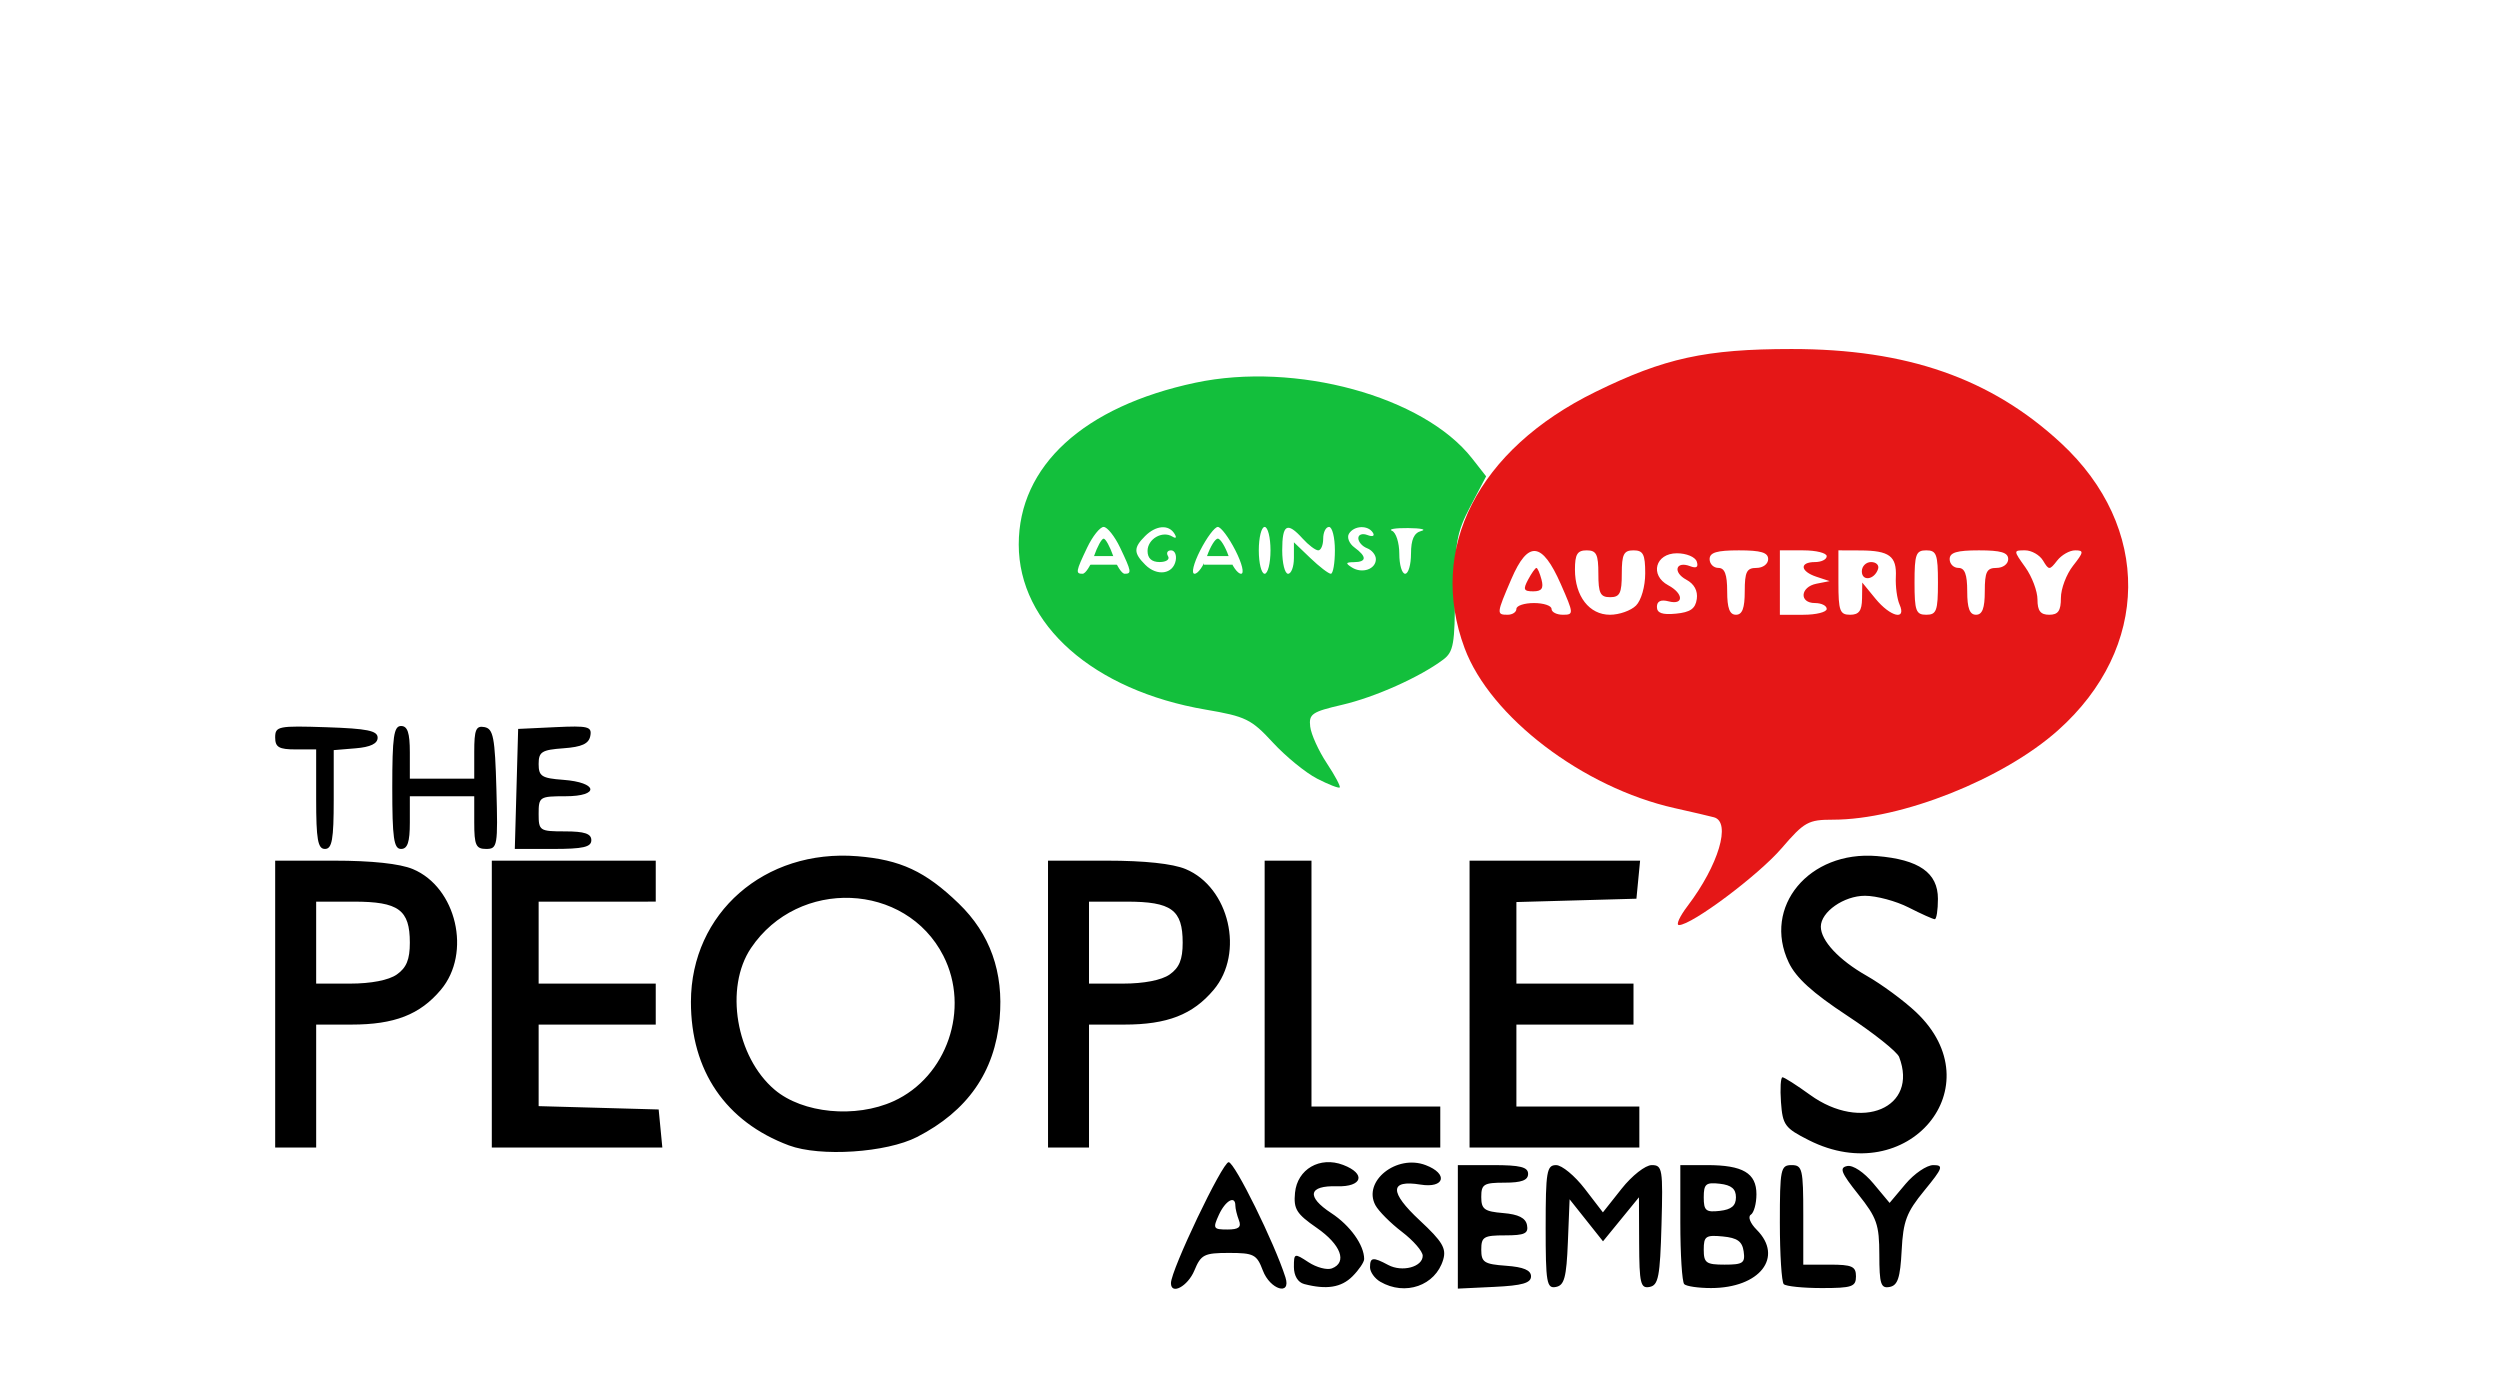 <svg xmlns="http://www.w3.org/2000/svg"
     xmlns:xlink="http://www.w3.org/1999/xlink"
     lang="en-GB"
     viewBox="0 0 436.085 239.846">

<title>People's Assembly Logo</title>

<defs>
<style type="text/css"><![CDATA[

svg > path, svg > g {
transform: translateY(-40px);
}

g {
transform: translateX(2px);
}

path {
stroke-width: 1.021; 
fill: rgb(0, 0, 0);
}

g path {
fill: rgb(19, 191, 60);
}

g + path {
fill: rgb(229, 23, 23);
}

rect {
fill: rgb(255, 255, 255);
}

]]></style>
</defs>

<path d="m 204.255,223.818 c 0,-2.277 8.976,-21.094 10.062,-21.094 1.049,0 8.015,14.124 9.909,20.093 1.04,3.276 -2.681,2.145 -3.943,-1.199 -1.057,-2.8 -1.566,-3.064 -5.915,-3.064 -4.324,0 -4.874,0.28 -6.028,3.064 -1.143,2.759 -4.085,4.344 -4.085,2.201 z m 11.854,-10.965 c -0.341,-0.888 -0.62,-2.037 -0.62,-2.553 0,-1.86 -1.739,-0.883 -2.878,1.615 -1.078,2.365 -0.969,2.553 1.477,2.553 1.988,0 2.487,-0.399 2.021,-1.615 z m 11.38,11.124 c -1.089,-0.284 -1.787,-1.445 -1.787,-2.969 0,-2.432 0.071,-2.455 2.545,-0.834 1.4,0.917 3.238,1.402 4.085,1.077 2.731,-1.048 1.568,-4.156 -2.646,-7.072 -3.548,-2.455 -4.065,-3.29 -3.791,-6.121 0.399,-4.121 4.338,-6.401 8.393,-4.859 4.05,1.54 3.379,3.866 -1.076,3.727 -4.981,-0.156 -5.394,1.798 -0.989,4.681 3.287,2.151 5.734,5.573 5.734,8.016 0,0.535 -0.919,1.892 -2.043,3.016 -1.95,1.95 -4.523,2.358 -8.426,1.339 z m 13.277,-0.399 c -0.983,-0.573 -1.787,-1.707 -1.787,-2.522 0,-1.765 0.504,-1.83 3.17,-0.403 2.434,1.303 6.022,0.347 6.022,-1.605 0,-0.776 -1.631,-2.655 -3.623,-4.175 -1.993,-1.52 -4.077,-3.611 -4.632,-4.648 -2.239,-4.184 3.697,-8.918 8.766,-6.99 3.996,1.519 3.323,4.082 -0.891,3.398 -5.43,-0.881 -5.472,1.278 -0.122,6.26 3.944,3.673 4.659,4.875 4.072,6.845 -1.347,4.523 -6.629,6.371 -10.974,3.84 z m 13.532,-9.572 v -10.772 h 6.128 c 4.766,0 6.128,0.34 6.128,1.532 0,1.106 -1.135,1.532 -4.085,1.532 -3.65,0 -4.085,0.266 -4.085,2.492 0,2.141 0.538,2.536 3.821,2.809 2.671,0.222 3.923,0.855 4.16,2.104 0.278,1.465 -0.411,1.787 -3.821,1.787 -3.73,0 -4.16,0.258 -4.16,2.494 0,2.205 0.504,2.531 4.34,2.809 3.038,0.22 4.34,0.774 4.34,1.846 0,1.166 -1.525,1.605 -6.383,1.836 l -6.383,0.304 z m 15.319,0.026 c 0,-9.686 0.188,-10.798 1.824,-10.798 1.003,0 3.249,1.855 4.992,4.122 l 3.168,4.122 3.264,-4.122 c 1.814,-2.291 4.149,-4.122 5.257,-4.122 1.865,0 1.974,0.669 1.701,10.456 -0.251,9.01 -0.538,10.503 -2.078,10.798 -1.577,0.302 -1.791,-0.599 -1.821,-7.648 l -0.034,-7.99 -3.135,3.838 -3.135,3.838 -2.912,-3.664 -2.912,-3.664 -0.302,7.475 c -0.249,6.165 -0.615,7.535 -2.089,7.817 -1.611,0.307 -1.787,-0.724 -1.787,-10.457 z m 24.17,9.968 c -0.374,-0.374 -0.681,-5.2 -0.681,-10.723 v -10.043 h 4.663 c 6.25,0 8.614,1.395 8.614,5.082 0,1.632 -0.443,3.241 -0.984,3.576 -0.549,0.34 -0.098,1.494 1.021,2.613 4.773,4.773 0.542,10.176 -7.97,10.176 -2.19,0 -4.288,-0.306 -4.663,-0.681 z m 10.369,-5.702 c -0.25,-1.761 -1.102,-2.373 -3.646,-2.618 -2.965,-0.286 -3.319,-0.04 -3.319,2.298 0,2.321 0.414,2.618 3.646,2.618 3.196,0 3.605,-0.283 3.319,-2.298 z m -1.348,-9.447 c 0,-1.469 -0.789,-2.133 -2.809,-2.366 -2.435,-0.28 -2.809,0.035 -2.809,2.366 0,2.331 0.374,2.646 2.809,2.366 2.02,-0.232 2.809,-0.897 2.809,-2.366 z m 8.34,15.149 c -0.374,-0.374 -0.681,-5.2 -0.681,-10.723 0,-9.362 0.138,-10.043 2.043,-10.043 1.882,0 2.043,0.681 2.043,8.681 v 8.681 h 4.596 c 3.915,0 4.596,0.303 4.596,2.043 0,1.809 -0.681,2.043 -5.957,2.043 -3.277,0 -6.264,-0.306 -6.638,-0.681 z m 16.671,-5.117 c -0.009,-5.279 -0.421,-6.464 -3.668,-10.543 -3.02,-3.794 -3.357,-4.657 -1.931,-4.946 0.998,-0.202 2.923,1.082 4.559,3.042 l 2.831,3.392 2.774,-3.297 c 1.526,-1.813 3.708,-3.297 4.849,-3.297 1.845,0 1.672,0.491 -1.567,4.445 -3.115,3.801 -3.687,5.315 -3.953,10.458 -0.246,4.766 -0.681,6.084 -2.098,6.354 -1.536,0.292 -1.789,-0.497 -1.797,-5.607 z M 137.615,199.796 c -11.032,-4.116 -17.115,-13.032 -17.094,-25.055 0.027,-15.464 12.857,-26.685 29.027,-25.387 7.51,0.603 11.865,2.631 17.669,8.23 5.495,5.3 7.884,12.013 7.151,20.094 -0.845,9.315 -5.606,16.142 -14.401,20.651 -5.351,2.743 -16.9,3.502 -22.352,1.468 z m 18.248,-7.708 c 9.324,-4.234 13.404,-16.131 8.695,-25.36 -6.562,-12.862 -25.294,-13.622 -33.556,-1.362 -4.655,6.907 -2.627,19.018 4.141,24.734 4.873,4.116 14.086,5 20.719,1.988 z m 159.672,6.805 c -4.202,-2.119 -4.581,-2.636 -4.871,-6.638 -0.173,-2.387 -0.054,-4.34 0.264,-4.34 0.318,0 2.481,1.379 4.808,3.064 8.97,6.498 18.941,2.261 15.54,-6.604 -0.351,-0.915 -4.431,-4.162 -9.067,-7.215 -6.062,-3.992 -8.924,-6.596 -10.196,-9.277 -4.605,-9.703 3.546,-19.539 15.379,-18.558 7.361,0.61 10.65,2.916 10.65,7.464 0,1.953 -0.248,3.551 -0.551,3.551 -0.303,0 -2.353,-0.919 -4.555,-2.043 -2.202,-1.123 -5.631,-2.043 -7.619,-2.043 -3.678,0 -7.7,2.816 -7.7,5.39 0,2.433 3.14,5.803 7.962,8.545 2.642,1.503 6.533,4.366 8.646,6.363 13.727,12.971 -1.404,31.058 -18.69,22.341 z M 48,175.149 v -25.021 h 10.246 c 6.607,0 11.496,0.522 13.765,1.47 7.619,3.184 10.281,14.649 4.888,21.058 -3.649,4.337 -8.095,6.067 -15.589,6.067 h -6.16 v 10.723 10.723 H 51.574 48 Z m 21.22,-5.164 c 1.681,-1.177 2.27,-2.616 2.27,-5.544 0,-5.741 -1.941,-7.164 -9.775,-7.164 h -6.565 v 7.149 7.149 h 5.9 c 3.687,0 6.752,-0.596 8.17,-1.59 z m 16.568,5.164 v -25.021 h 14.298 14.298 v 3.574 3.574 H 104.17 93.957 v 7.149 7.149 h 10.213 10.213 v 3.574 3.574 H 104.17 93.957 v 7.113 7.113 l 10.468,0.291 10.468,0.291 0.32,3.319 0.32,3.319 H 100.66 85.787 Z m 97.021,0 v -25.021 h 10.246 c 6.607,0 11.496,0.522 13.765,1.47 7.619,3.184 10.281,14.649 4.888,21.058 -3.649,4.337 -8.095,6.067 -15.589,6.067 h -6.16 v 10.723 10.723 h -3.574 -3.574 z m 21.22,-5.164 c 1.681,-1.177 2.27,-2.616 2.27,-5.544 0,-5.741 -1.941,-7.164 -9.775,-7.164 h -6.565 v 7.149 7.149 h 5.9 c 3.687,0 6.752,-0.596 8.17,-1.59 z m 16.568,5.164 v -25.021 h 4.085 4.085 v 21.447 21.447 H 240 251.234 v 3.574 3.574 H 235.915 220.596 Z m 35.745,0 v -25.021 h 14.873 14.873 l -0.32,3.319 -0.32,3.319 -10.468,0.291 -10.468,0.291 v 7.113 7.113 h 10.213 10.213 v 3.574 3.574 h -10.213 -10.213 v 7.149 7.149 h 10.723 10.723 v 3.574 3.574 H 271.149 256.34 Z M 55.149,139.404 V 130.723 H 51.574 C 48.658,130.723 48,130.34 48,128.641 c 0,-1.959 0.527,-2.065 8.936,-1.787 7.131,0.235 8.936,0.605 8.936,1.827 0,1.033 -1.247,1.635 -3.83,1.849 l -3.83,0.317 v 8.619 c 0,6.981 -0.291,8.619 -1.532,8.619 -1.242,0 -1.532,-1.645 -1.532,-8.681 z m 13.277,-2.043 c 0,-8.851 0.267,-10.723 1.532,-10.723 1.135,0 1.532,1.191 1.532,4.596 v 4.596 h 5.617 5.617 v -4.671 c 0,-3.898 0.296,-4.614 1.787,-4.328 1.54,0.295 1.827,1.788 2.078,10.798 0.276,9.931 0.187,10.456 -1.787,10.456 -1.782,0 -2.078,-0.655 -2.078,-4.596 v -4.596 h -5.617 -5.617 v 4.596 c 0,3.404 -0.397,4.596 -1.532,4.596 -1.264,0 -1.532,-1.872 -1.532,-10.723 z m 21.666,0.255 0.291,-10.468 6.468,-0.306 c 5.764,-0.273 6.43,-0.106 6.119,1.532 -0.258,1.362 -1.471,1.92 -4.68,2.152 -3.796,0.275 -4.332,0.615 -4.332,2.75 0,2.127 0.539,2.475 4.261,2.75 6.093,0.449 6.447,2.867 0.42,2.867 -4.52,0 -4.681,0.105 -4.681,3.064 0,2.95 0.17,3.064 4.596,3.064 3.404,0 4.596,0.397 4.596,1.532 0,1.205 -1.422,1.532 -6.674,1.532 h -6.674 z" />

<g>
<path d="m 229.736,135.815 c -1.994,-1.027 -5.465,-3.862 -7.712,-6.3 -3.743,-4.061 -4.725,-4.542 -11.693,-5.73 -19.6,-3.341 -32.628,-14.843 -32.628,-28.806 0,-13.708 11.324,-24.079 30.814,-28.22 17.496,-3.718 39.8,2.383 48.268,13.203 l 2.449,3.129 -2.723,5.178 c -2.413,4.59 -2.723,6.319 -2.723,15.218 0,8.848 -0.242,10.221 -2.043,11.571 -4.075,3.055 -11.918,6.562 -17.64,7.887 -5.263,1.219 -5.82,1.6 -5.561,3.801 0.159,1.345 1.457,4.212 2.885,6.37 1.428,2.158 2.447,4.068 2.265,4.245 -0.183,0.177 -1.963,-0.519 -3.958,-1.545 z M 190.826,97.021 c 0.587,-1.685 1.346,-3.064 1.685,-3.064 0.339,0 1.098,1.379 1.685,3.064 0.587,1.685 1.483,3.064 1.989,3.064 1.254,0 1.183,-0.402 -0.8,-4.561 -0.947,-1.985 -2.24,-3.609 -2.875,-3.609 -0.634,0 -1.928,1.624 -2.875,3.609 -1.983,4.159 -2.054,4.561 -0.8,4.561 0.507,0 1.402,-1.379 1.989,-3.064 z m 14.259,0.754 c 0.188,-0.977 -0.178,-1.776 -0.814,-1.776 -0.636,0 -0.872,0.46 -0.525,1.021 0.347,0.562 -0.315,1.021 -1.472,1.021 -1.382,0 -2.103,-0.662 -2.103,-1.933 0,-2.096 2.583,-3.591 4.335,-2.508 0.641,0.396 0.788,0.188 0.358,-0.507 -1.021,-1.651 -3.238,-1.468 -5.131,0.426 -2.026,2.026 -2.017,2.944 0.051,5.011 2.036,2.036 4.84,1.636 5.301,-0.756 z m 5.452,-0.754 c 0.587,-1.685 1.438,-3.064 1.89,-3.064 0.452,0 1.302,1.379 1.89,3.064 0.587,1.685 1.561,3.064 2.163,3.064 0.615,0 0.181,-1.793 -0.989,-4.085 -1.146,-2.247 -2.525,-4.085 -3.064,-4.085 -0.539,0 -1.918,1.838 -3.064,4.085 -1.169,2.292 -1.603,4.085 -0.989,4.085 0.602,0 1.576,-1.379 2.163,-3.064 z m 11.081,-1.021 c 0,-2.247 -0.46,-4.085 -1.021,-4.085 -0.562,0 -1.021,1.838 -1.021,4.085 0,2.247 0.46,4.085 1.021,4.085 0.562,0 1.021,-1.838 1.021,-4.085 z m 4.085,1.341 v -2.744 l 2.864,2.744 c 1.575,1.509 3.184,2.744 3.574,2.744 0.391,0 0.71,-1.838 0.71,-4.085 0,-2.247 -0.46,-4.085 -1.021,-4.085 -0.562,0 -1.021,0.919 -1.021,2.043 0,1.123 -0.388,2.043 -0.863,2.043 -0.475,0 -1.695,-0.919 -2.711,-2.043 -2.723,-3.008 -3.574,-2.522 -3.574,2.043 0,2.247 0.46,4.085 1.021,4.085 0.562,0 1.021,-1.235 1.021,-2.744 z M 240,97.532 c 0,-0.722 -0.689,-1.578 -1.532,-1.901 -0.843,-0.323 -1.532,-1.111 -1.532,-1.75 0,-0.639 0.713,-0.889 1.585,-0.554 0.909,0.349 1.319,0.178 0.961,-0.401 -0.848,-1.372 -3.283,-1.275 -4.174,0.167 -0.4,0.647 0.033,1.732 0.961,2.41 2.181,1.595 2.145,2.537 -0.099,2.557 -1.443,0.013 -1.51,0.191 -0.348,0.927 C 237.612,100.118 240,99.287 240,97.532 Z m 6.128,-0.946 c 0,-2.474 0.524,-3.636 1.787,-3.967 0.983,-0.257 -0.051,-0.484 -2.298,-0.505 -2.247,-0.021 -3.511,0.194 -2.809,0.477 0.702,0.283 1.277,2.085 1.277,4.004 0,1.919 0.46,3.489 1.021,3.489 0.562,0 1.021,-1.575 1.021,-3.5 z" />

<rect x="190" y="97" width="5" height="1.5" />
<rect x="210" y="97" width="5" height="1.5" />
</g>

<path d="m 294.366,158.043 c 5.409,-7.116 7.653,-14.644 4.613,-15.478 -0.702,-0.193 -3.804,-0.917 -6.894,-1.609 -15.965,-3.58 -32.132,-15.896 -36.604,-27.887 -6.497,-17.421 2.288,-34.635 22.817,-44.708 12.024,-5.9 19.23,-7.476 34.213,-7.48 20.128,-0.006 34.791,5.112 46.99,16.403 15.832,14.653 15.611,35.735 -0.527,50.118 -9.563,8.523 -27.323,15.577 -39.222,15.579 -4.344,4.7e-4 -5.003,0.367 -8.99,4.997 -4.056,4.71 -15.653,13.386 -17.893,13.386 -0.564,0 0.109,-1.494 1.497,-3.319 z m -29.855,-51.83 c 0,-0.562 1.379,-1.021 3.064,-1.021 1.685,0 3.064,0.46 3.064,1.021 0,0.562 0.893,1.021 1.985,1.021 1.918,0 1.905,-0.181 -0.375,-5.362 -3.256,-7.396 -5.701,-7.647 -8.61,-0.884 -2.606,6.059 -2.626,6.245 -0.659,6.245 0.843,0 1.532,-0.46 1.532,-1.021 z m 2.043,-5.106 c 0.601,-1.123 1.253,-2.043 1.449,-2.043 0.196,0 0.596,0.919 0.89,2.043 0.399,1.525 0.031,2.043 -1.449,2.043 -1.666,0 -1.808,-0.326 -0.89,-2.043 z m 18.821,4.523 c 0.914,-0.914 1.605,-3.331 1.605,-5.617 0,-3.331 -0.347,-4.012 -2.043,-4.012 -1.702,0 -2.043,0.681 -2.043,4.085 0,3.404 -0.34,4.085 -2.043,4.085 -1.702,0 -2.043,-0.681 -2.043,-4.085 0,-3.404 -0.34,-4.085 -2.043,-4.085 -1.627,0 -2.043,0.681 -2.043,3.347 0,4.656 2.504,7.887 6.113,7.887 1.613,0 3.655,-0.722 4.538,-1.605 z m 10.603,-1.135 c 0.204,-1.434 -0.444,-2.636 -1.816,-3.37 -2.419,-1.295 -1.861,-3.327 0.649,-2.364 1.117,0.428 1.486,0.17 1.159,-0.811 -0.267,-0.8 -1.804,-1.439 -3.459,-1.439 -3.764,0 -4.797,3.824 -1.509,5.584 2.697,1.443 2.742,3.502 0.062,2.801 -1.358,-0.355 -2.043,-0.031 -2.043,0.967 0,1.078 0.935,1.411 3.319,1.181 2.51,-0.242 3.397,-0.864 3.636,-2.549 z m 8.364,-1.346 c 0,-3.404 0.34,-4.085 2.043,-4.085 1.135,0 2.043,-0.681 2.043,-1.532 0,-1.157 -1.248,-1.532 -5.106,-1.532 -3.858,0 -5.106,0.374 -5.106,1.532 0,0.843 0.689,1.532 1.532,1.532 1.106,0 1.532,1.135 1.532,4.085 0,2.95 0.426,4.085 1.532,4.085 1.106,0 1.532,-1.135 1.532,-4.085 z m 14.298,3.064 c 0,-0.562 -0.919,-1.021 -2.043,-1.021 -2.802,0 -2.589,-2.814 0.255,-3.374 l 2.298,-0.452 -2.298,-0.759 c -2.848,-0.941 -3.01,-2.564 -0.255,-2.564 1.123,0 2.043,-0.46 2.043,-1.021 0,-0.562 -1.838,-1.021 -4.085,-1.021 h -4.085 v 5.617 5.617 h 4.085 c 2.247,0 4.085,-0.46 4.085,-1.021 z m 6.164,-1.787 0.037,-2.809 2.3,2.809 c 2.609,3.187 5.469,3.881 4.204,1.021 -0.434,-0.983 -0.725,-3.146 -0.645,-4.806 0.175,-3.632 -1.126,-4.604 -6.188,-4.625 l -3.83,-0.016 v 5.617 c 0,4.936 0.248,5.617 2.043,5.617 1.538,0 2.052,-0.693 2.079,-2.809 z m -0.037,-4.766 c 0,-0.889 0.728,-1.617 1.617,-1.617 0.889,0 1.435,0.546 1.213,1.213 -0.631,1.894 -2.83,2.208 -2.83,0.404 z m 13.277,1.957 c 0,-4.936 -0.248,-5.617 -2.043,-5.617 -1.795,0 -2.043,0.681 -2.043,5.617 0,4.936 0.248,5.617 2.043,5.617 1.795,0 2.043,-0.681 2.043,-5.617 z m 8.17,1.532 c 0,-3.404 0.34,-4.085 2.043,-4.085 1.135,0 2.043,-0.681 2.043,-1.532 0,-1.157 -1.248,-1.532 -5.106,-1.532 -3.858,0 -5.106,0.374 -5.106,1.532 0,0.843 0.689,1.532 1.532,1.532 1.106,0 1.532,1.135 1.532,4.085 0,2.95 0.426,4.085 1.532,4.085 1.106,0 1.532,-1.135 1.532,-4.085 z m 13.277,1.159 c 0,-1.609 0.953,-4.137 2.117,-5.617 1.885,-2.397 1.926,-2.691 0.368,-2.691 -0.962,0 -2.374,0.804 -3.139,1.787 -1.324,1.702 -1.441,1.702 -2.461,0 -0.589,-0.983 -1.999,-1.787 -3.133,-1.787 -2.056,0 -2.056,0.008 0.051,2.966 1.162,1.631 2.112,4.159 2.112,5.617 0,1.97 0.525,2.651 2.043,2.651 1.567,0 2.043,-0.681 2.043,-2.926 z" />

</svg>
